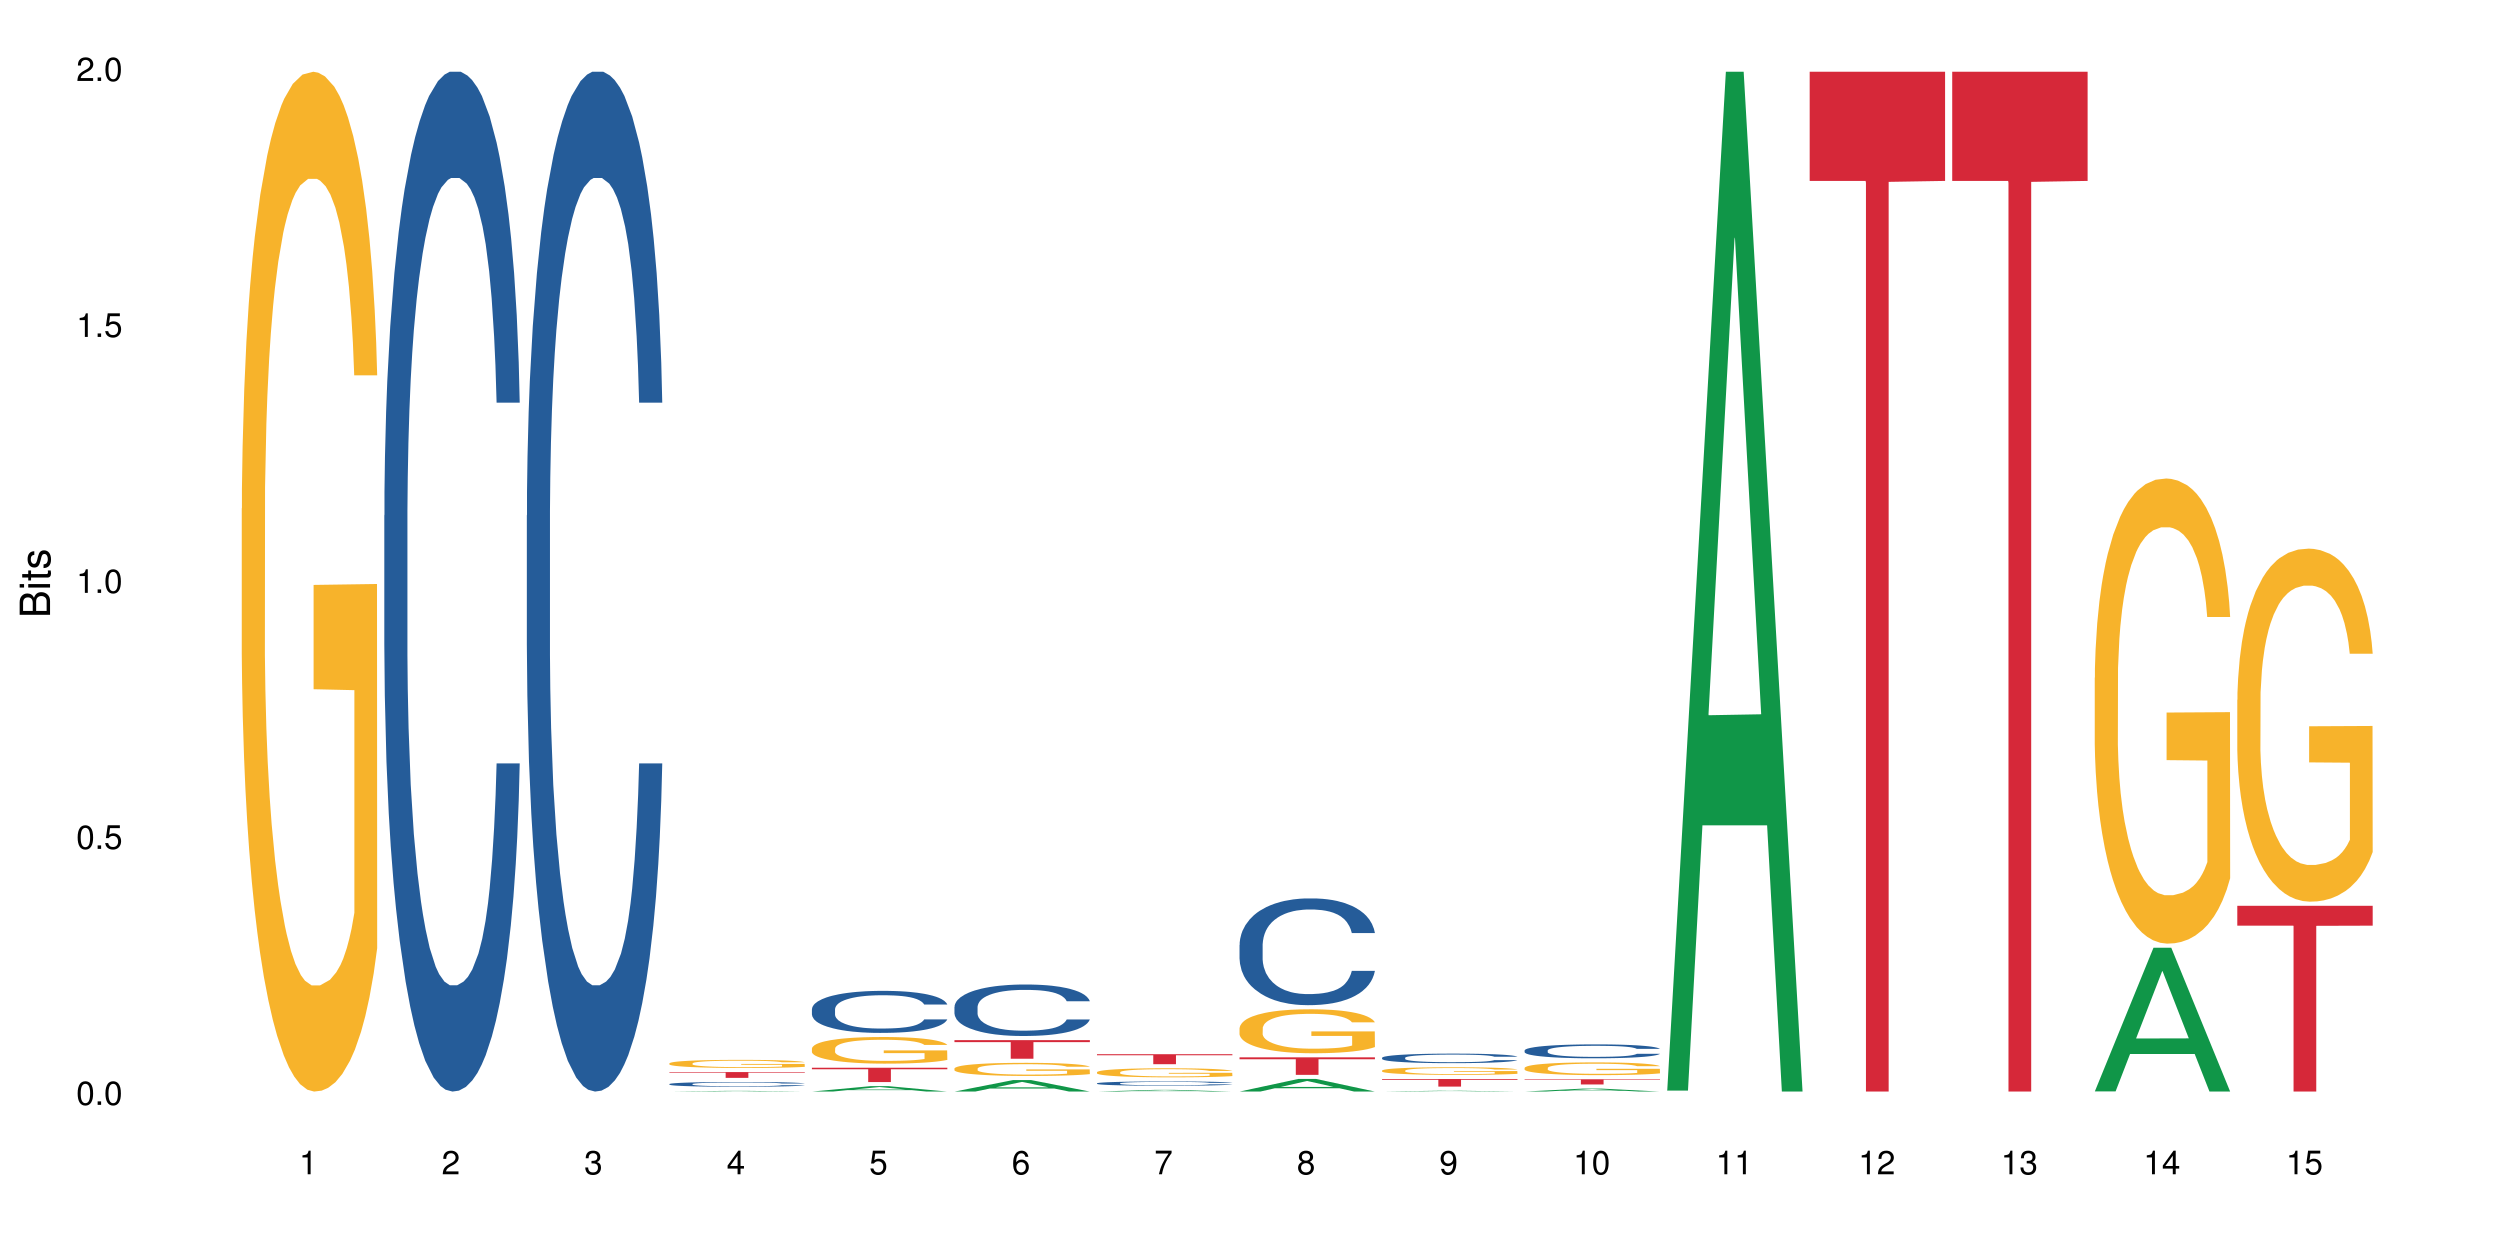 <?xml version="1.0" encoding="UTF-8"?>
<svg xmlns="http://www.w3.org/2000/svg" xmlns:xlink="http://www.w3.org/1999/xlink" width="720pt" height="360pt" viewBox="0 0 720 360" version="1.1">
<defs>
<g>
<symbol overflow="visible" id="glyph0-0">
<path style="stroke:none;" d=""/>
</symbol>
<symbol overflow="visible" id="glyph0-1">
<path style="stroke:none;" d="M 2.641 -6.797 C 2 -6.797 1.422 -6.531 1.078 -6.047 C 0.641 -5.453 0.406 -4.547 0.406 -3.297 C 0.406 -1 1.188 0.219 2.641 0.219 C 4.078 0.219 4.859 -1 4.859 -3.234 C 4.859 -4.562 4.656 -5.438 4.203 -6.047 C 3.844 -6.531 3.281 -6.797 2.641 -6.797 Z M 2.641 -6.047 C 3.547 -6.047 4 -5.125 4 -3.312 C 4 -1.375 3.562 -0.484 2.625 -0.484 C 1.734 -0.484 1.281 -1.422 1.281 -3.281 C 1.281 -5.141 1.734 -6.047 2.641 -6.047 Z M 2.641 -6.047 "/>
</symbol>
<symbol overflow="visible" id="glyph0-2">
<path style="stroke:none;" d="M 1.828 -1 L 0.828 -1 L 0.828 0 L 1.828 0 Z M 1.828 -1 "/>
</symbol>
<symbol overflow="visible" id="glyph0-3">
<path style="stroke:none;" d="M 4.562 -6.797 L 1.062 -6.797 L 0.547 -3.094 L 1.328 -3.094 C 1.719 -3.562 2.047 -3.734 2.578 -3.734 C 3.484 -3.734 4.062 -3.109 4.062 -2.094 C 4.062 -1.125 3.484 -0.531 2.578 -0.531 C 1.828 -0.531 1.375 -0.906 1.188 -1.672 L 0.328 -1.672 C 0.453 -1.109 0.547 -0.844 0.75 -0.594 C 1.125 -0.078 1.828 0.219 2.594 0.219 C 3.969 0.219 4.922 -0.781 4.922 -2.219 C 4.922 -3.562 4.031 -4.484 2.719 -4.484 C 2.25 -4.484 1.859 -4.359 1.469 -4.062 L 1.734 -5.969 L 4.562 -5.969 Z M 4.562 -6.797 "/>
</symbol>
<symbol overflow="visible" id="glyph0-4">
<path style="stroke:none;" d="M 2.484 -4.844 L 2.484 0 L 3.328 0 L 3.328 -6.797 L 2.766 -6.797 C 2.469 -5.75 2.281 -5.609 0.984 -5.453 L 0.984 -4.844 Z M 2.484 -4.844 "/>
</symbol>
<symbol overflow="visible" id="glyph0-5">
<path style="stroke:none;" d="M 4.859 -0.828 L 1.281 -0.828 C 1.359 -1.391 1.672 -1.75 2.5 -2.234 L 3.469 -2.75 C 4.406 -3.266 4.906 -3.969 4.906 -4.812 C 4.906 -5.375 4.672 -5.906 4.266 -6.266 C 3.859 -6.625 3.375 -6.797 2.719 -6.797 C 1.859 -6.797 1.219 -6.5 0.844 -5.922 C 0.609 -5.562 0.5 -5.125 0.484 -4.438 L 1.328 -4.438 C 1.359 -4.906 1.406 -5.188 1.531 -5.406 C 1.75 -5.812 2.188 -6.062 2.703 -6.062 C 3.469 -6.062 4.031 -5.516 4.031 -4.781 C 4.031 -4.25 3.719 -3.797 3.125 -3.438 L 2.234 -2.938 C 0.812 -2.141 0.406 -1.5 0.328 0 L 4.859 0 Z M 4.859 -0.828 "/>
</symbol>
<symbol overflow="visible" id="glyph0-6">
<path style="stroke:none;" d="M 2.125 -3.125 L 2.578 -3.125 C 3.516 -3.125 3.984 -2.703 3.984 -1.891 C 3.984 -1.031 3.469 -0.531 2.578 -0.531 C 1.656 -0.531 1.203 -0.984 1.156 -1.969 L 0.312 -1.969 C 0.344 -1.422 0.438 -1.078 0.609 -0.766 C 0.953 -0.109 1.625 0.219 2.547 0.219 C 3.953 0.219 4.859 -0.609 4.859 -1.906 C 4.859 -2.766 4.516 -3.25 3.703 -3.516 C 4.344 -3.766 4.656 -4.25 4.656 -4.938 C 4.656 -6.109 3.875 -6.797 2.578 -6.797 C 1.203 -6.797 0.484 -6.047 0.453 -4.609 L 1.297 -4.609 C 1.312 -5.016 1.344 -5.25 1.453 -5.453 C 1.641 -5.828 2.062 -6.062 2.594 -6.062 C 3.344 -6.062 3.797 -5.625 3.797 -4.906 C 3.797 -4.422 3.609 -4.141 3.25 -3.984 C 3.016 -3.891 2.719 -3.844 2.125 -3.844 Z M 2.125 -3.125 "/>
</symbol>
<symbol overflow="visible" id="glyph0-7">
<path style="stroke:none;" d="M 3.141 -1.625 L 3.141 0 L 3.984 0 L 3.984 -1.625 L 4.984 -1.625 L 4.984 -2.391 L 3.984 -2.391 L 3.984 -6.797 L 3.359 -6.797 L 0.266 -2.516 L 0.266 -1.625 Z M 3.141 -2.391 L 1 -2.391 L 3.141 -5.359 Z M 3.141 -2.391 "/>
</symbol>
<symbol overflow="visible" id="glyph0-8">
<path style="stroke:none;" d="M 4.781 -5.031 C 4.609 -6.141 3.891 -6.797 2.844 -6.797 C 2.094 -6.797 1.422 -6.438 1.031 -5.828 C 0.609 -5.172 0.406 -4.344 0.406 -3.094 C 0.406 -1.953 0.578 -1.234 0.984 -0.625 C 1.359 -0.078 1.953 0.219 2.703 0.219 C 3.984 0.219 4.922 -0.734 4.922 -2.078 C 4.922 -3.344 4.062 -4.234 2.844 -4.234 C 2.172 -4.234 1.641 -3.969 1.281 -3.469 C 1.281 -5.125 1.828 -6.047 2.797 -6.047 C 3.391 -6.047 3.797 -5.672 3.938 -5.031 Z M 2.734 -3.484 C 3.547 -3.484 4.062 -2.922 4.062 -2 C 4.062 -1.156 3.484 -0.531 2.703 -0.531 C 1.922 -0.531 1.328 -1.188 1.328 -2.047 C 1.328 -2.891 1.906 -3.484 2.734 -3.484 Z M 2.734 -3.484 "/>
</symbol>
<symbol overflow="visible" id="glyph0-9">
<path style="stroke:none;" d="M 4.984 -6.797 L 0.438 -6.797 L 0.438 -5.969 L 4.109 -5.969 C 2.5 -3.656 1.828 -2.234 1.328 0 L 2.219 0 C 2.594 -2.172 3.453 -4.047 4.984 -6.094 Z M 4.984 -6.797 "/>
</symbol>
<symbol overflow="visible" id="glyph0-10">
<path style="stroke:none;" d="M 3.75 -3.578 C 4.453 -4 4.688 -4.344 4.688 -4.984 C 4.688 -6.047 3.844 -6.797 2.641 -6.797 C 1.438 -6.797 0.594 -6.047 0.594 -4.984 C 0.594 -4.359 0.828 -4.016 1.516 -3.578 C 0.734 -3.203 0.359 -2.641 0.359 -1.891 C 0.359 -0.641 1.297 0.219 2.641 0.219 C 3.984 0.219 4.922 -0.641 4.922 -1.875 C 4.922 -2.641 4.531 -3.203 3.75 -3.578 Z M 2.641 -6.047 C 3.359 -6.047 3.812 -5.625 3.812 -4.969 C 3.812 -4.344 3.344 -3.922 2.641 -3.922 C 1.922 -3.922 1.453 -4.344 1.453 -4.984 C 1.453 -5.625 1.922 -6.047 2.641 -6.047 Z M 2.641 -3.203 C 3.484 -3.203 4.062 -2.672 4.062 -1.875 C 4.062 -1.062 3.484 -0.531 2.625 -0.531 C 1.797 -0.531 1.219 -1.078 1.219 -1.875 C 1.219 -2.672 1.797 -3.203 2.641 -3.203 Z M 2.641 -3.203 "/>
</symbol>
<symbol overflow="visible" id="glyph0-11">
<path style="stroke:none;" d="M 0.516 -1.547 C 0.672 -0.438 1.406 0.219 2.438 0.219 C 3.188 0.219 3.859 -0.141 4.266 -0.75 C 4.688 -1.406 4.891 -2.25 4.891 -3.484 C 4.891 -4.625 4.703 -5.359 4.312 -5.953 C 3.938 -6.5 3.344 -6.797 2.594 -6.797 C 1.297 -6.797 0.359 -5.844 0.359 -4.516 C 0.359 -3.25 1.234 -2.344 2.453 -2.344 C 3.094 -2.344 3.562 -2.578 4.016 -3.109 C 4 -1.453 3.469 -0.531 2.5 -0.531 C 1.906 -0.531 1.484 -0.906 1.359 -1.547 Z M 2.578 -6.062 C 3.375 -6.062 3.969 -5.406 3.969 -4.531 C 3.969 -3.688 3.375 -3.094 2.547 -3.094 C 1.734 -3.094 1.234 -3.672 1.234 -4.578 C 1.234 -5.438 1.797 -6.062 2.578 -6.062 Z M 2.578 -6.062 "/>
</symbol>
<symbol overflow="visible" id="glyph1-0">
<path style="stroke:none;" d=""/>
</symbol>
<symbol overflow="visible" id="glyph1-1">
<path style="stroke:none;" d="M 0 -0.953 L 0 -4.891 C 0 -5.719 -0.234 -6.344 -0.734 -6.797 C -1.188 -7.234 -1.812 -7.469 -2.5 -7.469 C -3.547 -7.469 -4.188 -7 -4.625 -5.875 C -4.984 -6.672 -5.641 -7.094 -6.531 -7.094 C -7.156 -7.094 -7.734 -6.859 -8.141 -6.391 C -8.562 -5.938 -8.75 -5.344 -8.75 -4.5 L -8.75 -0.953 Z M -4.984 -2.062 L -7.766 -2.062 L -7.766 -4.219 C -7.766 -4.844 -7.688 -5.203 -7.453 -5.5 C -7.219 -5.812 -6.859 -5.969 -6.375 -5.969 C -5.906 -5.969 -5.531 -5.812 -5.297 -5.5 C -5.062 -5.203 -4.984 -4.844 -4.984 -4.219 Z M -0.984 -2.062 L -4 -2.062 L -4 -4.781 C -4 -5.328 -3.859 -5.688 -3.578 -5.953 C -3.297 -6.219 -2.922 -6.359 -2.484 -6.359 C -2.062 -6.359 -1.688 -6.219 -1.406 -5.953 C -1.109 -5.688 -0.984 -5.328 -0.984 -4.781 Z M -0.984 -2.062 "/>
</symbol>
<symbol overflow="visible" id="glyph1-2">
<path style="stroke:none;" d="M -6.281 -1.797 L -6.281 -0.797 L 0 -0.797 L 0 -1.797 Z M -8.75 -1.797 L -8.75 -0.797 L -7.484 -0.797 L -7.484 -1.797 Z M -8.75 -1.797 "/>
</symbol>
<symbol overflow="visible" id="glyph1-3">
<path style="stroke:none;" d="M -6.281 -3.047 L -6.281 -2.016 L -8.016 -2.016 L -8.016 -1.016 L -6.281 -1.016 L -6.281 -0.172 L -5.469 -0.172 L -5.469 -1.016 L -0.719 -1.016 C -0.078 -1.016 0.281 -1.453 0.281 -2.234 C 0.281 -2.469 0.25 -2.719 0.188 -3.047 L -0.641 -3.047 C -0.609 -2.922 -0.594 -2.766 -0.594 -2.562 C -0.594 -2.141 -0.719 -2.016 -1.156 -2.016 L -5.469 -2.016 L -5.469 -3.047 Z M -6.281 -3.047 "/>
</symbol>
<symbol overflow="visible" id="glyph1-4">
<path style="stroke:none;" d="M -4.531 -5.25 C -5.766 -5.25 -6.469 -4.422 -6.469 -2.969 C -6.469 -1.516 -5.719 -0.562 -4.547 -0.562 C -3.562 -0.562 -3.094 -1.062 -2.734 -2.562 L -2.516 -3.484 C -2.344 -4.188 -2.094 -4.469 -1.625 -4.469 C -1.047 -4.469 -0.641 -3.875 -0.641 -3 C -0.641 -2.453 -0.797 -2 -1.062 -1.75 C -1.25 -1.594 -1.422 -1.531 -1.875 -1.469 L -1.875 -0.406 C -0.422 -0.453 0.281 -1.266 0.281 -2.922 C 0.281 -4.5 -0.5 -5.516 -1.719 -5.516 C -2.656 -5.516 -3.172 -4.984 -3.469 -3.734 L -3.703 -2.766 C -3.891 -1.953 -4.156 -1.609 -4.594 -1.609 C -5.172 -1.609 -5.547 -2.125 -5.547 -2.938 C -5.547 -3.75 -5.203 -4.172 -4.531 -4.203 Z M -4.531 -5.25 "/>
</symbol>
</g>
</defs>
<g id="surface43106">
<rect x="0" y="0" width="720" height="360" style="fill:rgb(100%,100%,100%);fill-opacity:1;stroke:none;"/>
<path style=" stroke:none;fill-rule:nonzero;fill:rgb(96.863%,70.196%,16.863%);fill-opacity:1;" d="M 69.629 146.461 L 69.676 146.191 L 69.676 140.828 L 69.867 128.758 L 70.344 112.129 L 70.961 98.449 L 71.625 87.719 L 72.055 82.086 L 72.77 74.039 L 73.387 68.141 L 74.957 56.07 L 76.953 44.805 L 78.047 39.977 L 79.285 35.414 L 81.043 30.32 L 81.852 28.441 L 84.324 24.148 L 87.133 21.469 L 90.223 20.664 L 91.648 20.93 L 93.598 22.004 L 96.262 24.953 L 97.785 27.637 L 98.973 30.32 L 100.211 33.805 L 101.73 39.172 L 103.16 45.609 L 104.301 52.047 L 105.441 60.094 L 106.391 68.676 L 107.199 78.062 L 107.914 89.328 L 108.344 98.715 L 108.629 108.105 L 102.016 108.105 L 101.637 98.715 L 101.207 91.477 L 100.496 82.625 L 99.781 76.188 L 99.066 71.09 L 97.738 64.117 L 96.594 59.824 L 95.168 56.07 L 93.789 53.656 L 92.219 52.047 L 91.27 51.508 L 88.746 51.508 L 86.465 53.387 L 85.133 55.531 L 84.184 57.68 L 82.852 61.703 L 82.043 64.922 L 81.566 67.066 L 80.141 75.383 L 79.188 82.891 L 78.664 87.988 L 78 96.035 L 77.523 103.277 L 77 114.004 L 76.715 122.051 L 76.336 140.293 L 76.289 188.574 L 76.43 198.766 L 76.715 209.762 L 77.098 219.418 L 77.668 229.609 L 78.238 237.391 L 79.234 247.852 L 80.094 254.824 L 80.758 259.383 L 82.043 266.625 L 82.566 269.039 L 83.801 273.867 L 85.086 277.625 L 86.656 280.844 L 87.844 282.453 L 89.746 283.793 L 92.172 283.793 L 95.027 282.184 L 96.832 280.039 L 98.07 277.891 L 98.879 276.016 L 99.875 273.062 L 100.59 270.383 L 101.258 267.43 L 102.062 262.871 L 102.062 198.766 L 90.316 198.496 L 90.316 168.457 L 108.578 168.188 L 108.629 273.062 L 107.629 280.305 L 106.391 287.281 L 105.203 292.645 L 103.965 297.203 L 102.207 302.301 L 100.781 305.52 L 98.594 309.273 L 96.594 311.688 L 94.504 313.297 L 92.648 314.102 L 90.461 314.371 L 88.512 313.836 L 86.418 312.227 L 84.754 310.078 L 83.23 307.398 L 81.711 303.91 L 79.809 298.277 L 78.57 293.719 L 77.285 288.086 L 76.004 281.379 L 74.859 274.137 L 74.102 268.504 L 73.34 262.066 L 72.531 254.02 L 71.77 244.898 L 71.199 236.586 L 70.676 227.195 L 70.297 218.344 L 69.914 206.277 L 69.723 196.621 L 69.629 188.305 Z M 69.629 146.461 "/>
<path style=" stroke:none;fill-rule:nonzero;fill:rgb(14.51%,36.078%,60%);fill-opacity:1;" d="M 110.68 148.457 L 110.727 148.188 L 110.727 141.742 L 110.871 131.543 L 111.203 118.656 L 111.535 109.797 L 112.391 93.957 L 113.582 78.652 L 114.816 66.84 L 115.723 59.859 L 116.531 54.492 L 118.383 44.559 L 119.574 39.457 L 120.859 34.891 L 122.426 30.328 L 123.57 27.645 L 126.137 23.348 L 128.039 21.469 L 129.512 20.664 L 132.699 20.664 L 134.602 21.738 L 135.98 23.078 L 137.504 25.227 L 138.789 27.645 L 141.023 33.551 L 143.02 41.066 L 143.922 45.363 L 145.352 53.684 L 146.445 61.738 L 147.207 68.719 L 148.062 78.652 L 148.82 90.734 L 149.395 104.426 L 149.68 115.969 L 143.02 115.969 L 142.688 105.23 L 142.305 96.91 L 141.594 85.902 L 140.879 78.117 L 139.883 70.332 L 138.977 65.23 L 137.742 60.129 L 136.648 56.906 L 135.504 54.492 L 134.41 52.879 L 132.32 51.27 L 129.895 51.27 L 128.988 51.805 L 127.137 53.953 L 126.137 55.832 L 124.711 59.59 L 123.711 63.082 L 122.523 68.449 L 121.715 73.016 L 120.715 79.996 L 120 86.172 L 119.191 95.031 L 118.719 101.742 L 118.289 109.258 L 117.91 118.117 L 117.625 127.516 L 117.434 137.449 L 117.34 147.113 L 117.34 188.727 L 117.434 198.391 L 117.672 209.668 L 118.289 226.043 L 119.191 240.273 L 120.238 251.547 L 121.238 259.602 L 121.809 263.359 L 122.57 267.656 L 123.758 273.027 L 125.473 278.395 L 126.469 280.543 L 127.992 282.691 L 129.562 283.766 L 131.652 283.766 L 133.508 282.691 L 134.746 281.348 L 136.027 279.199 L 137.789 274.637 L 138.883 270.34 L 139.832 265.242 L 140.547 260.141 L 141.023 255.844 L 141.734 247.52 L 142.305 238.395 L 142.734 228.996 L 143.02 219.867 L 149.68 219.867 L 149.395 230.609 L 148.965 241.078 L 148.535 248.863 L 147.871 258.262 L 147.109 266.582 L 146.016 275.98 L 145.113 282.152 L 143.922 288.867 L 142.828 293.969 L 141.641 298.531 L 139.883 303.898 L 138.738 306.586 L 137.504 309 L 136.027 311.148 L 134.176 313.027 L 132.176 314.102 L 130.32 314.371 L 128.324 313.832 L 126.852 312.762 L 124.898 310.344 L 122.473 305.512 L 120.715 300.41 L 119.336 295.309 L 118.148 289.941 L 116.816 282.691 L 115.102 270.879 L 114.059 261.75 L 113.344 254.234 L 112.535 243.762 L 111.965 234.367 L 111.297 219.332 L 110.824 200.27 L 110.68 185.504 Z M 110.68 148.457 "/>
<path style=" stroke:none;fill-rule:nonzero;fill:rgb(14.51%,36.078%,60%);fill-opacity:1;" d="M 151.73 148.457 L 151.777 148.188 L 151.777 141.742 L 151.922 131.543 L 152.254 118.656 L 152.586 109.797 L 153.441 93.957 L 154.633 78.652 L 155.867 66.84 L 156.773 59.859 L 157.582 54.492 L 159.434 44.559 L 160.625 39.457 L 161.91 34.891 L 163.477 30.328 L 164.617 27.645 L 167.188 23.348 L 169.09 21.469 L 170.562 20.664 L 173.75 20.664 L 175.652 21.738 L 177.031 23.078 L 178.555 25.227 L 179.84 27.645 L 182.074 33.551 L 184.07 41.066 L 184.973 45.363 L 186.402 53.684 L 187.496 61.738 L 188.254 68.719 L 189.113 78.652 L 189.871 90.734 L 190.445 104.426 L 190.73 115.969 L 184.07 115.969 L 183.738 105.23 L 183.355 96.91 L 182.645 85.902 L 181.93 78.117 L 180.934 70.332 L 180.027 65.23 L 178.793 60.129 L 177.699 56.906 L 176.555 54.492 L 175.461 52.879 L 173.371 51.27 L 170.945 51.27 L 170.039 51.805 L 168.188 53.953 L 167.188 55.832 L 165.762 59.59 L 164.762 63.082 L 163.574 68.449 L 162.766 73.016 L 161.766 79.996 L 161.051 86.172 L 160.242 95.031 L 159.77 101.742 L 159.34 109.258 L 158.961 118.117 L 158.676 127.516 L 158.484 137.449 L 158.391 147.113 L 158.391 188.727 L 158.484 198.391 L 158.723 209.668 L 159.34 226.043 L 160.242 240.273 L 161.289 251.547 L 162.289 259.602 L 162.859 263.359 L 163.621 267.656 L 164.809 273.027 L 166.52 278.395 L 167.52 280.543 L 169.043 282.691 L 170.613 283.766 L 172.703 283.766 L 174.559 282.691 L 175.797 281.348 L 177.078 279.199 L 178.84 274.637 L 179.934 270.34 L 180.883 265.242 L 181.598 260.141 L 182.074 255.844 L 182.785 247.52 L 183.355 238.395 L 183.785 228.996 L 184.07 219.867 L 190.73 219.867 L 190.445 230.609 L 190.016 241.078 L 189.586 248.863 L 188.922 258.262 L 188.16 266.582 L 187.066 275.98 L 186.164 282.152 L 184.973 288.867 L 183.879 293.969 L 182.691 298.531 L 180.934 303.898 L 179.789 306.586 L 178.555 309 L 177.078 311.148 L 175.227 313.027 L 173.227 314.102 L 171.371 314.371 L 169.375 313.832 L 167.902 312.762 L 165.949 310.344 L 163.523 305.512 L 161.766 300.41 L 160.387 295.309 L 159.199 289.941 L 157.867 282.691 L 156.152 270.879 L 155.105 261.75 L 154.395 254.234 L 153.586 243.762 L 153.016 234.367 L 152.348 219.332 L 151.875 200.27 L 151.73 185.504 Z M 151.73 148.457 "/>
<path style=" stroke:none;fill-rule:nonzero;fill:rgb(6.275%,58.824%,28.235%);fill-opacity:1;" d="M 192.781 314.371 L 192.824 314.371 L 209.695 314.164 L 214.82 314.164 L 231.781 314.371 L 225.82 314.371 L 221.57 314.316 L 202.949 314.316 L 198.781 314.371 L 192.781 314.371 L 204.738 314.293 L 219.863 314.293 L 212.32 314.199 L 212.156 314.199 L 204.699 314.293 L 204.738 314.293 Z M 192.781 314.371 "/>
<path style=" stroke:none;fill-rule:nonzero;fill:rgb(14.51%,36.078%,60%);fill-opacity:1;" d="M 192.781 312.207 L 192.828 312.207 L 192.828 312.176 L 192.973 312.129 L 193.305 312.066 L 193.637 312.027 L 194.492 311.953 L 195.684 311.879 L 196.918 311.824 L 197.824 311.793 L 198.633 311.766 L 200.484 311.719 L 201.676 311.695 L 202.957 311.676 L 204.527 311.652 L 205.668 311.641 L 208.238 311.621 L 210.141 311.613 L 211.613 311.609 L 214.801 311.609 L 216.703 311.613 L 218.082 311.621 L 219.605 311.629 L 220.887 311.641 L 223.125 311.668 L 225.121 311.703 L 226.023 311.723 L 227.453 311.762 L 228.547 311.801 L 229.305 311.832 L 230.164 311.879 L 230.922 311.938 L 231.496 312 L 231.781 312.055 L 225.121 312.055 L 224.789 312.004 L 224.406 311.965 L 223.695 311.914 L 222.98 311.879 L 221.984 311.84 L 221.078 311.816 L 219.844 311.793 L 218.75 311.777 L 217.605 311.766 L 216.512 311.758 L 214.422 311.754 L 211.09 311.754 L 209.238 311.766 L 208.238 311.773 L 206.812 311.793 L 205.812 311.809 L 204.625 311.832 L 203.816 311.855 L 202.816 311.887 L 202.102 311.914 L 201.293 311.957 L 200.82 311.988 L 200.391 312.023 L 200.012 312.066 L 199.727 312.109 L 199.535 312.156 L 199.441 312.203 L 199.441 312.398 L 199.535 312.441 L 199.773 312.496 L 200.391 312.57 L 201.293 312.637 L 202.34 312.691 L 203.34 312.73 L 203.91 312.746 L 204.672 312.766 L 205.859 312.793 L 207.57 312.816 L 208.57 312.828 L 210.094 312.836 L 211.664 312.844 L 213.754 312.844 L 215.609 312.836 L 216.848 312.832 L 218.129 312.82 L 219.891 312.801 L 220.984 312.781 L 221.934 312.754 L 222.648 312.73 L 223.125 312.711 L 223.836 312.672 L 224.406 312.629 L 224.836 312.586 L 225.121 312.543 L 231.781 312.543 L 231.496 312.594 L 231.066 312.641 L 230.637 312.68 L 229.973 312.723 L 229.211 312.762 L 228.117 312.805 L 227.215 312.836 L 226.023 312.867 L 224.93 312.891 L 223.742 312.91 L 221.984 312.938 L 220.84 312.949 L 219.605 312.961 L 218.129 312.969 L 216.277 312.98 L 214.277 312.984 L 210.426 312.984 L 208.953 312.977 L 207 312.969 L 204.574 312.945 L 202.816 312.922 L 201.438 312.895 L 200.25 312.871 L 198.918 312.836 L 197.203 312.781 L 196.156 312.738 L 195.445 312.703 L 194.637 312.656 L 194.066 312.609 L 193.398 312.539 L 192.926 312.449 L 192.781 312.383 Z M 192.781 312.207 "/>
<path style=" stroke:none;fill-rule:nonzero;fill:rgb(96.863%,70.196%,16.863%);fill-opacity:1;" d="M 192.781 306.238 L 192.828 306.238 L 192.828 306.195 L 193.02 306.098 L 193.496 305.965 L 194.113 305.855 L 194.777 305.773 L 195.207 305.727 L 195.922 305.664 L 196.539 305.617 L 198.109 305.52 L 200.105 305.43 L 201.199 305.391 L 202.438 305.355 L 204.195 305.316 L 205.004 305.301 L 207.477 305.266 L 210.281 305.246 L 213.375 305.238 L 214.801 305.242 L 216.75 305.25 L 219.414 305.273 L 220.938 305.293 L 222.125 305.316 L 223.363 305.344 L 224.883 305.387 L 226.309 305.438 L 227.453 305.488 L 228.594 305.551 L 229.543 305.621 L 230.352 305.695 L 231.066 305.785 L 231.496 305.859 L 231.781 305.934 L 225.168 305.934 L 224.789 305.859 L 224.359 305.801 L 223.648 305.73 L 222.934 305.68 L 222.219 305.641 L 220.887 305.582 L 219.746 305.551 L 218.32 305.52 L 216.941 305.5 L 215.371 305.488 L 214.422 305.484 L 211.898 305.484 L 209.617 305.5 L 208.285 305.516 L 207.336 305.531 L 206.004 305.566 L 205.195 305.59 L 204.719 305.605 L 203.293 305.672 L 202.34 305.734 L 201.816 305.773 L 201.152 305.836 L 200.676 305.895 L 200.152 305.98 L 199.867 306.043 L 199.488 306.191 L 199.441 306.574 L 199.582 306.656 L 199.867 306.742 L 200.25 306.82 L 200.82 306.898 L 201.391 306.961 L 202.387 307.047 L 203.246 307.102 L 203.91 307.137 L 205.195 307.195 L 205.719 307.215 L 206.953 307.254 L 208.238 307.281 L 209.809 307.309 L 210.996 307.32 L 212.898 307.332 L 215.324 307.332 L 218.18 307.316 L 219.984 307.301 L 221.223 307.285 L 222.031 307.27 L 223.027 307.246 L 223.742 307.223 L 224.406 307.199 L 225.215 307.164 L 225.215 306.656 L 213.469 306.652 L 213.469 306.414 L 231.73 306.41 L 231.781 307.246 L 230.781 307.305 L 229.543 307.359 L 228.355 307.402 L 227.117 307.438 L 225.359 307.477 L 223.934 307.504 L 221.746 307.535 L 219.746 307.555 L 217.656 307.566 L 215.801 307.57 L 213.613 307.574 L 211.664 307.57 L 209.57 307.559 L 207.906 307.539 L 206.383 307.52 L 204.859 307.492 L 202.957 307.445 L 201.723 307.41 L 200.438 307.363 L 199.152 307.312 L 198.012 307.254 L 197.25 307.211 L 196.492 307.156 L 195.684 307.094 L 194.922 307.023 L 194.352 306.957 L 193.828 306.879 L 193.445 306.809 L 193.066 306.715 L 192.875 306.637 L 192.781 306.57 Z M 192.781 306.238 "/>
<path style=" stroke:none;fill-rule:nonzero;fill:rgb(83.922%,15.686%,22.353%);fill-opacity:1;" d="M 192.781 308.754 L 231.781 308.754 L 231.781 308.934 L 215.527 308.934 L 215.527 310.43 L 208.988 310.43 L 208.988 308.938 L 208.891 308.934 L 192.781 308.934 Z M 192.781 308.754 "/>
<path style=" stroke:none;fill-rule:nonzero;fill:rgb(6.275%,58.824%,28.235%);fill-opacity:1;" d="M 233.832 314.371 L 233.875 314.367 L 250.746 312.809 L 255.871 312.809 L 272.832 314.371 L 266.871 314.371 L 262.621 313.961 L 244 313.961 L 239.832 314.371 L 233.832 314.371 L 245.789 313.793 L 260.914 313.793 L 253.371 313.062 L 253.289 313.062 L 253.207 313.066 L 245.75 313.793 L 245.789 313.793 Z M 233.832 314.371 "/>
<path style=" stroke:none;fill-rule:nonzero;fill:rgb(14.51%,36.078%,60%);fill-opacity:1;" d="M 233.832 290.645 L 233.879 290.633 L 233.879 290.367 L 234.023 289.945 L 234.355 289.414 L 234.688 289.051 L 235.543 288.398 L 236.734 287.77 L 237.969 287.281 L 238.875 286.992 L 239.684 286.773 L 241.535 286.363 L 242.727 286.152 L 244.008 285.965 L 245.578 285.777 L 246.719 285.668 L 249.289 285.488 L 251.191 285.41 L 252.664 285.379 L 255.852 285.379 L 257.754 285.422 L 259.133 285.477 L 260.656 285.566 L 261.938 285.668 L 264.176 285.91 L 266.172 286.219 L 267.074 286.395 L 268.504 286.738 L 269.598 287.07 L 270.355 287.359 L 271.215 287.77 L 271.973 288.266 L 272.543 288.828 L 272.832 289.305 L 266.172 289.305 L 265.84 288.863 L 265.457 288.52 L 264.746 288.066 L 264.031 287.746 L 263.031 287.426 L 262.129 287.215 L 260.895 287.004 L 259.801 286.871 L 258.656 286.773 L 257.562 286.707 L 255.473 286.641 L 253.047 286.641 L 252.141 286.66 L 250.289 286.75 L 249.289 286.828 L 247.863 286.984 L 246.863 287.125 L 245.676 287.348 L 244.867 287.535 L 243.867 287.824 L 243.152 288.078 L 242.344 288.441 L 241.871 288.719 L 241.441 289.027 L 241.062 289.395 L 240.777 289.781 L 240.586 290.191 L 240.492 290.586 L 240.492 292.301 L 240.586 292.699 L 240.824 293.164 L 241.441 293.84 L 242.344 294.426 L 243.391 294.891 L 244.391 295.223 L 244.961 295.375 L 245.723 295.555 L 246.91 295.773 L 248.621 295.996 L 249.621 296.082 L 251.145 296.172 L 252.711 296.215 L 254.805 296.215 L 256.66 296.172 L 257.898 296.117 L 259.18 296.027 L 260.941 295.84 L 262.035 295.664 L 262.984 295.453 L 263.699 295.242 L 264.176 295.066 L 264.887 294.723 L 265.457 294.348 L 265.887 293.961 L 266.172 293.586 L 272.832 293.586 L 272.543 294.027 L 272.117 294.457 L 271.688 294.777 L 271.023 295.164 L 270.262 295.508 L 269.168 295.895 L 268.266 296.148 L 267.074 296.426 L 265.98 296.637 L 264.793 296.824 L 263.031 297.047 L 261.891 297.156 L 260.656 297.258 L 259.18 297.344 L 257.324 297.422 L 255.328 297.465 L 253.473 297.477 L 251.477 297.457 L 250.004 297.41 L 248.051 297.312 L 245.625 297.113 L 243.867 296.902 L 242.488 296.691 L 241.297 296.473 L 239.969 296.172 L 238.254 295.688 L 237.207 295.309 L 236.496 295 L 235.688 294.57 L 235.117 294.184 L 234.449 293.562 L 233.977 292.777 L 233.832 292.168 Z M 233.832 290.645 "/>
<path style=" stroke:none;fill-rule:nonzero;fill:rgb(96.863%,70.196%,16.863%);fill-opacity:1;" d="M 233.832 301.941 L 233.879 301.938 L 233.879 301.797 L 234.07 301.48 L 234.547 301.047 L 235.164 300.688 L 235.828 300.41 L 236.258 300.262 L 236.973 300.051 L 237.59 299.898 L 239.16 299.582 L 241.156 299.289 L 242.25 299.16 L 243.488 299.043 L 245.246 298.91 L 246.055 298.859 L 248.527 298.746 L 251.332 298.68 L 254.426 298.656 L 255.852 298.664 L 257.801 298.691 L 260.465 298.77 L 261.988 298.84 L 263.176 298.91 L 264.414 299 L 265.934 299.141 L 267.359 299.309 L 268.504 299.477 L 269.645 299.688 L 270.594 299.91 L 271.402 300.156 L 272.117 300.449 L 272.543 300.695 L 272.832 300.941 L 266.219 300.941 L 265.84 300.695 L 265.41 300.508 L 264.699 300.273 L 263.984 300.105 L 263.27 299.973 L 261.938 299.793 L 260.797 299.68 L 259.371 299.582 L 257.992 299.52 L 256.422 299.477 L 255.473 299.461 L 252.949 299.461 L 250.668 299.512 L 249.336 299.566 L 248.387 299.625 L 247.055 299.73 L 246.246 299.812 L 245.77 299.867 L 244.344 300.086 L 243.391 300.281 L 242.867 300.414 L 242.203 300.625 L 241.727 300.816 L 241.203 301.094 L 240.918 301.305 L 240.539 301.781 L 240.492 303.043 L 240.633 303.309 L 240.918 303.598 L 241.297 303.848 L 241.871 304.113 L 242.441 304.316 L 243.438 304.59 L 244.297 304.773 L 244.961 304.895 L 246.246 305.082 L 246.77 305.145 L 248.004 305.27 L 249.289 305.371 L 250.859 305.453 L 252.047 305.496 L 253.949 305.531 L 256.375 305.531 L 259.227 305.488 L 261.035 305.434 L 262.273 305.375 L 263.082 305.328 L 264.078 305.25 L 264.793 305.18 L 265.457 305.102 L 266.266 304.984 L 266.266 303.309 L 254.52 303.301 L 254.52 302.516 L 272.781 302.512 L 272.832 305.25 L 271.832 305.438 L 270.594 305.621 L 269.406 305.762 L 268.168 305.879 L 266.41 306.016 L 264.984 306.098 L 262.797 306.195 L 260.797 306.258 L 258.707 306.301 L 256.852 306.32 L 254.664 306.328 L 252.711 306.316 L 250.621 306.273 L 248.957 306.219 L 247.434 306.148 L 245.91 306.055 L 244.008 305.91 L 242.773 305.789 L 241.488 305.641 L 240.203 305.469 L 239.062 305.277 L 238.301 305.133 L 237.543 304.961 L 236.734 304.754 L 235.973 304.516 L 235.402 304.297 L 234.879 304.051 L 234.496 303.82 L 234.117 303.504 L 233.926 303.254 L 233.832 303.035 Z M 233.832 301.941 "/>
<path style=" stroke:none;fill-rule:nonzero;fill:rgb(83.922%,15.686%,22.353%);fill-opacity:1;" d="M 233.832 307.508 L 272.832 307.508 L 272.832 307.949 L 256.578 307.953 L 256.578 311.629 L 250.039 311.629 L 250.039 307.957 L 249.941 307.949 L 233.832 307.949 Z M 233.832 307.508 "/>
<path style=" stroke:none;fill-rule:nonzero;fill:rgb(6.275%,58.824%,28.235%);fill-opacity:1;" d="M 274.883 314.367 L 274.926 314.363 L 291.797 311.055 L 296.922 311.055 L 313.883 314.371 L 307.922 314.371 L 303.672 313.504 L 285.051 313.504 L 280.883 314.367 L 274.883 314.367 L 286.84 313.148 L 301.965 313.145 L 294.422 311.598 L 294.34 311.594 L 294.258 311.602 L 286.801 313.145 L 286.84 313.148 Z M 274.883 314.367 "/>
<path style=" stroke:none;fill-rule:nonzero;fill:rgb(14.51%,36.078%,60%);fill-opacity:1;" d="M 274.883 289.996 L 274.93 289.984 L 274.93 289.66 L 275.074 289.145 L 275.406 288.492 L 275.738 288.047 L 276.594 287.246 L 277.785 286.473 L 279.02 285.879 L 279.926 285.527 L 280.734 285.254 L 282.586 284.754 L 283.777 284.496 L 285.059 284.266 L 286.629 284.035 L 287.77 283.902 L 290.34 283.684 L 292.242 283.59 L 293.715 283.547 L 296.902 283.547 L 298.805 283.602 L 300.184 283.672 L 301.707 283.777 L 302.988 283.902 L 305.227 284.199 L 307.223 284.578 L 308.125 284.793 L 309.555 285.215 L 310.648 285.621 L 311.406 285.973 L 312.266 286.473 L 313.023 287.086 L 313.594 287.773 L 313.883 288.359 L 307.223 288.359 L 306.891 287.816 L 306.508 287.395 L 305.797 286.84 L 305.082 286.449 L 304.082 286.055 L 303.18 285.797 L 301.945 285.539 L 300.852 285.379 L 299.707 285.254 L 298.613 285.176 L 296.523 285.094 L 294.098 285.094 L 293.191 285.121 L 291.34 285.227 L 290.34 285.324 L 288.914 285.512 L 287.914 285.688 L 286.727 285.961 L 285.918 286.191 L 284.918 286.543 L 284.203 286.855 L 283.395 287.301 L 282.922 287.641 L 282.492 288.02 L 282.113 288.465 L 281.828 288.941 L 281.637 289.441 L 281.539 289.93 L 281.539 292.027 L 281.637 292.516 L 281.875 293.086 L 282.492 293.914 L 283.395 294.629 L 284.441 295.199 L 285.441 295.605 L 286.012 295.797 L 286.773 296.012 L 287.961 296.285 L 289.672 296.555 L 290.672 296.664 L 292.195 296.77 L 293.762 296.824 L 295.855 296.824 L 297.711 296.77 L 298.949 296.703 L 300.23 296.594 L 301.992 296.363 L 303.086 296.148 L 304.035 295.891 L 304.75 295.633 L 305.227 295.418 L 305.938 294.996 L 306.508 294.535 L 306.938 294.062 L 307.223 293.602 L 313.883 293.602 L 313.594 294.145 L 313.168 294.672 L 312.738 295.062 L 312.074 295.539 L 311.312 295.957 L 310.219 296.434 L 309.316 296.742 L 308.125 297.082 L 307.031 297.34 L 305.844 297.57 L 304.082 297.84 L 302.941 297.977 L 301.707 298.098 L 300.23 298.207 L 298.375 298.301 L 296.379 298.355 L 294.523 298.371 L 292.527 298.344 L 291.051 298.289 L 289.102 298.168 L 286.676 297.922 L 284.918 297.664 L 283.539 297.406 L 282.348 297.137 L 281.02 296.77 L 279.305 296.176 L 278.258 295.715 L 277.547 295.336 L 276.738 294.805 L 276.168 294.332 L 275.5 293.574 L 275.027 292.613 L 274.883 291.867 Z M 274.883 289.996 "/>
<path style=" stroke:none;fill-rule:nonzero;fill:rgb(96.863%,70.196%,16.863%);fill-opacity:1;" d="M 274.883 307.715 L 274.93 307.711 L 274.93 307.641 L 275.121 307.484 L 275.598 307.273 L 276.215 307.098 L 276.879 306.957 L 277.309 306.887 L 278.023 306.781 L 278.641 306.707 L 280.211 306.551 L 282.207 306.406 L 283.301 306.344 L 284.539 306.285 L 286.297 306.219 L 287.105 306.195 L 289.578 306.141 L 292.383 306.105 L 295.477 306.094 L 296.902 306.098 L 298.852 306.113 L 301.516 306.148 L 303.039 306.184 L 304.227 306.219 L 305.465 306.266 L 306.984 306.332 L 308.41 306.418 L 309.555 306.5 L 310.695 306.602 L 311.645 306.711 L 312.453 306.832 L 313.168 306.98 L 313.594 307.098 L 313.883 307.219 L 307.27 307.219 L 306.891 307.098 L 306.461 307.008 L 305.75 306.891 L 305.035 306.809 L 304.32 306.742 L 302.988 306.652 L 301.848 306.598 L 300.422 306.551 L 299.043 306.52 L 297.473 306.5 L 296.523 306.492 L 294 306.492 L 291.719 306.516 L 290.387 306.543 L 289.438 306.57 L 288.105 306.625 L 287.297 306.664 L 286.82 306.691 L 285.395 306.801 L 284.441 306.895 L 283.918 306.961 L 283.254 307.066 L 282.777 307.156 L 282.254 307.297 L 281.969 307.398 L 281.59 307.633 L 281.539 308.254 L 281.684 308.387 L 281.969 308.527 L 282.348 308.652 L 282.922 308.785 L 283.492 308.883 L 284.488 309.02 L 285.344 309.109 L 286.012 309.168 L 287.297 309.262 L 287.82 309.293 L 289.055 309.352 L 290.34 309.402 L 291.91 309.441 L 293.098 309.465 L 295 309.48 L 297.426 309.48 L 300.277 309.461 L 302.086 309.434 L 303.324 309.406 L 304.133 309.383 L 305.129 309.344 L 305.844 309.309 L 306.508 309.27 L 307.316 309.211 L 307.316 308.387 L 295.57 308.383 L 295.57 307.996 L 313.832 307.992 L 313.883 309.344 L 312.883 309.438 L 311.645 309.527 L 310.457 309.594 L 309.219 309.652 L 307.461 309.719 L 306.035 309.762 L 303.848 309.809 L 301.848 309.84 L 299.758 309.859 L 297.902 309.871 L 295.715 309.875 L 293.762 309.867 L 291.672 309.848 L 290.008 309.82 L 288.484 309.785 L 286.961 309.738 L 285.059 309.668 L 283.824 309.609 L 282.539 309.535 L 281.254 309.449 L 280.113 309.355 L 279.352 309.285 L 278.594 309.203 L 277.785 309.098 L 277.023 308.98 L 276.453 308.875 L 275.93 308.754 L 275.547 308.641 L 275.168 308.484 L 274.977 308.359 L 274.883 308.254 Z M 274.883 307.715 "/>
<path style=" stroke:none;fill-rule:nonzero;fill:rgb(83.922%,15.686%,22.353%);fill-opacity:1;" d="M 274.883 299.551 L 313.883 299.551 L 313.883 300.125 L 297.629 300.129 L 297.629 304.914 L 291.09 304.914 L 291.09 300.133 L 290.992 300.125 L 274.883 300.125 Z M 274.883 299.551 "/>
<path style=" stroke:none;fill-rule:nonzero;fill:rgb(6.275%,58.824%,28.235%);fill-opacity:1;" d="M 315.934 314.371 L 315.977 314.371 L 332.848 313.875 L 337.973 313.875 L 354.93 314.371 L 348.973 314.371 L 344.723 314.242 L 326.102 314.242 L 321.934 314.371 L 315.934 314.371 L 327.891 314.188 L 343.016 314.188 L 335.473 313.953 L 335.391 313.953 L 335.309 313.957 L 327.848 314.188 L 327.891 314.188 Z M 315.934 314.371 "/>
<path style=" stroke:none;fill-rule:nonzero;fill:rgb(14.51%,36.078%,60%);fill-opacity:1;" d="M 315.934 311.996 L 315.98 311.992 L 315.98 311.965 L 316.125 311.922 L 316.457 311.867 L 316.789 311.832 L 317.645 311.766 L 318.836 311.699 L 320.07 311.652 L 320.977 311.621 L 321.781 311.598 L 323.637 311.559 L 324.828 311.535 L 326.109 311.516 L 327.68 311.496 L 328.82 311.484 L 331.391 311.469 L 333.293 311.461 L 334.766 311.457 L 337.953 311.457 L 339.855 311.461 L 341.234 311.465 L 342.758 311.477 L 344.039 311.484 L 346.277 311.512 L 348.273 311.543 L 349.176 311.559 L 350.605 311.594 L 351.699 311.629 L 352.457 311.66 L 353.316 311.699 L 354.074 311.75 L 354.645 311.809 L 354.93 311.859 L 348.273 311.859 L 347.941 311.812 L 347.559 311.777 L 346.848 311.73 L 346.133 311.699 L 345.133 311.664 L 344.23 311.645 L 342.996 311.621 L 341.902 311.609 L 340.758 311.598 L 339.664 311.594 L 337.574 311.586 L 334.242 311.586 L 332.391 311.598 L 331.391 311.605 L 329.965 311.621 L 328.965 311.637 L 327.777 311.656 L 326.969 311.676 L 325.969 311.707 L 325.254 311.73 L 324.445 311.77 L 323.973 311.797 L 323.543 311.828 L 323.164 311.867 L 322.879 311.906 L 322.688 311.949 L 322.59 311.988 L 322.59 312.164 L 322.688 312.203 L 322.926 312.254 L 323.543 312.32 L 324.445 312.383 L 325.492 312.43 L 326.492 312.465 L 327.062 312.48 L 327.824 312.496 L 329.012 312.52 L 330.723 312.543 L 331.723 312.551 L 333.246 312.559 L 334.812 312.566 L 336.906 312.566 L 338.762 312.559 L 340 312.555 L 341.281 312.547 L 343.043 312.527 L 344.137 312.508 L 345.086 312.488 L 345.801 312.465 L 346.277 312.445 L 346.988 312.41 L 347.559 312.375 L 347.988 312.332 L 348.273 312.297 L 354.93 312.297 L 354.645 312.34 L 354.219 312.387 L 353.789 312.418 L 353.125 312.457 L 352.363 312.492 L 351.27 312.531 L 350.367 312.559 L 349.176 312.586 L 348.082 312.609 L 346.895 312.625 L 345.133 312.648 L 343.992 312.66 L 342.758 312.672 L 341.281 312.68 L 339.426 312.688 L 337.43 312.691 L 335.574 312.695 L 333.578 312.691 L 332.102 312.688 L 330.152 312.676 L 327.727 312.656 L 325.969 312.637 L 324.59 312.613 L 323.398 312.59 L 322.07 312.559 L 320.355 312.512 L 319.309 312.473 L 318.598 312.441 L 317.789 312.395 L 317.219 312.355 L 316.551 312.293 L 316.074 312.215 L 315.934 312.152 Z M 315.934 311.996 "/>
<path style=" stroke:none;fill-rule:nonzero;fill:rgb(96.863%,70.196%,16.863%);fill-opacity:1;" d="M 315.934 308.781 L 315.98 308.777 L 315.98 308.73 L 316.172 308.621 L 316.648 308.473 L 317.266 308.352 L 317.93 308.258 L 318.359 308.207 L 319.074 308.133 L 319.691 308.082 L 321.262 307.973 L 323.258 307.875 L 324.352 307.832 L 325.586 307.789 L 327.348 307.746 L 328.156 307.727 L 330.629 307.688 L 333.434 307.664 L 336.527 307.66 L 337.953 307.66 L 339.902 307.672 L 342.566 307.695 L 344.09 307.719 L 345.277 307.746 L 346.516 307.777 L 348.035 307.824 L 349.461 307.879 L 350.605 307.938 L 351.746 308.012 L 352.695 308.086 L 353.504 308.172 L 354.219 308.27 L 354.645 308.355 L 354.93 308.438 L 348.32 308.438 L 347.941 308.355 L 347.512 308.289 L 346.801 308.211 L 346.086 308.152 L 345.371 308.109 L 344.039 308.047 L 342.898 308.008 L 341.473 307.973 L 340.094 307.953 L 338.523 307.938 L 337.574 307.934 L 335.051 307.934 L 332.77 307.949 L 331.438 307.969 L 330.488 307.988 L 329.156 308.023 L 328.348 308.055 L 327.871 308.07 L 326.445 308.145 L 325.492 308.215 L 324.969 308.258 L 324.305 308.332 L 323.828 308.395 L 323.305 308.492 L 323.02 308.562 L 322.641 308.727 L 322.59 309.156 L 322.734 309.246 L 323.02 309.344 L 323.398 309.43 L 323.973 309.52 L 324.543 309.59 L 325.539 309.684 L 326.395 309.746 L 327.062 309.785 L 328.348 309.852 L 328.871 309.871 L 330.105 309.914 L 331.391 309.949 L 332.961 309.977 L 334.148 309.992 L 336.051 310.004 L 338.477 310.004 L 341.328 309.988 L 343.137 309.969 L 344.375 309.953 L 345.184 309.934 L 346.18 309.91 L 346.895 309.883 L 347.559 309.859 L 348.367 309.816 L 348.367 309.246 L 336.621 309.242 L 336.621 308.977 L 354.883 308.973 L 354.93 309.91 L 353.934 309.973 L 352.695 310.035 L 351.508 310.082 L 350.27 310.125 L 348.512 310.168 L 347.086 310.199 L 344.898 310.23 L 342.898 310.254 L 340.809 310.266 L 338.953 310.273 L 336.766 310.277 L 334.812 310.273 L 332.723 310.258 L 331.059 310.238 L 329.535 310.215 L 328.012 310.184 L 326.109 310.133 L 324.875 310.094 L 323.59 310.043 L 322.305 309.984 L 321.164 309.918 L 320.402 309.867 L 319.645 309.809 L 318.836 309.738 L 318.074 309.656 L 317.504 309.582 L 316.98 309.5 L 316.598 309.422 L 316.219 309.312 L 316.027 309.227 L 315.934 309.152 Z M 315.934 308.781 "/>
<path style=" stroke:none;fill-rule:nonzero;fill:rgb(83.922%,15.686%,22.353%);fill-opacity:1;" d="M 315.934 303.613 L 354.93 303.613 L 354.93 303.922 L 338.68 303.922 L 338.68 306.48 L 332.141 306.48 L 332.141 303.926 L 332.043 303.922 L 315.934 303.922 Z M 315.934 303.613 "/>
<path style=" stroke:none;fill-rule:nonzero;fill:rgb(6.275%,58.824%,28.235%);fill-opacity:1;" d="M 356.984 314.367 L 357.027 314.363 L 373.898 310.738 L 379.023 310.738 L 395.98 314.371 L 390.023 314.371 L 385.773 313.422 L 367.148 313.422 L 362.984 314.367 L 356.984 314.367 L 368.941 313.031 L 384.066 313.027 L 376.523 311.332 L 376.441 311.328 L 376.359 311.34 L 368.898 313.027 L 368.941 313.031 Z M 356.984 314.367 "/>
<path style=" stroke:none;fill-rule:nonzero;fill:rgb(14.51%,36.078%,60%);fill-opacity:1;" d="M 356.984 272.125 L 357.031 272.098 L 357.031 271.422 L 357.176 270.355 L 357.508 269.008 L 357.84 268.078 L 358.695 266.422 L 359.887 264.82 L 361.121 263.582 L 362.023 262.852 L 362.832 262.293 L 364.688 261.25 L 365.879 260.719 L 367.16 260.238 L 368.73 259.762 L 369.871 259.48 L 372.441 259.031 L 374.344 258.836 L 375.816 258.75 L 379.004 258.75 L 380.906 258.863 L 382.285 259.004 L 383.809 259.227 L 385.09 259.48 L 387.328 260.098 L 389.324 260.887 L 390.227 261.336 L 391.656 262.207 L 392.75 263.051 L 393.508 263.781 L 394.367 264.82 L 395.125 266.086 L 395.695 267.516 L 395.98 268.727 L 389.324 268.727 L 388.992 267.602 L 388.609 266.73 L 387.898 265.578 L 387.184 264.766 L 386.184 263.949 L 385.281 263.414 L 384.047 262.883 L 382.953 262.543 L 381.809 262.293 L 380.715 262.121 L 378.625 261.953 L 376.199 261.953 L 375.293 262.012 L 373.438 262.234 L 372.441 262.43 L 371.016 262.824 L 370.016 263.191 L 368.828 263.754 L 368.02 264.23 L 367.02 264.961 L 366.305 265.605 L 365.496 266.535 L 365.023 267.238 L 364.594 268.023 L 364.215 268.949 L 363.926 269.934 L 363.738 270.973 L 363.641 271.984 L 363.641 276.34 L 363.738 277.352 L 363.977 278.531 L 364.594 280.246 L 365.496 281.734 L 366.543 282.918 L 367.543 283.758 L 368.113 284.152 L 368.875 284.602 L 370.062 285.164 L 371.773 285.727 L 372.773 285.949 L 374.297 286.176 L 375.863 286.289 L 377.957 286.289 L 379.812 286.176 L 381.047 286.035 L 382.332 285.809 L 384.094 285.332 L 385.188 284.883 L 386.137 284.348 L 386.852 283.816 L 387.328 283.367 L 388.039 282.496 L 388.609 281.539 L 389.039 280.555 L 389.324 279.602 L 395.98 279.602 L 395.695 280.723 L 395.27 281.82 L 394.84 282.637 L 394.176 283.617 L 393.414 284.488 L 392.32 285.473 L 391.418 286.121 L 390.227 286.82 L 389.133 287.355 L 387.945 287.832 L 386.184 288.395 L 385.043 288.676 L 383.809 288.93 L 382.332 289.152 L 380.477 289.352 L 378.48 289.465 L 376.625 289.492 L 374.629 289.434 L 373.152 289.324 L 371.203 289.07 L 368.777 288.562 L 367.02 288.031 L 365.641 287.496 L 364.449 286.934 L 363.121 286.176 L 361.406 284.938 L 360.359 283.984 L 359.648 283.195 L 358.84 282.102 L 358.27 281.117 L 357.602 279.543 L 357.125 277.551 L 356.984 276.004 Z M 356.984 272.125 "/>
<path style=" stroke:none;fill-rule:nonzero;fill:rgb(96.863%,70.196%,16.863%);fill-opacity:1;" d="M 356.984 296.098 L 357.031 296.086 L 357.031 295.855 L 357.223 295.332 L 357.699 294.617 L 358.316 294.027 L 358.98 293.562 L 359.41 293.32 L 360.121 292.973 L 360.742 292.719 L 362.312 292.199 L 364.309 291.711 L 365.402 291.504 L 366.637 291.309 L 368.398 291.086 L 369.207 291.008 L 371.68 290.82 L 374.484 290.707 L 377.578 290.672 L 379.004 290.684 L 380.953 290.73 L 383.617 290.855 L 385.141 290.973 L 386.328 291.086 L 387.562 291.238 L 389.086 291.469 L 390.512 291.746 L 391.656 292.023 L 392.797 292.371 L 393.746 292.742 L 394.555 293.148 L 395.27 293.633 L 395.695 294.039 L 395.98 294.441 L 389.371 294.441 L 388.992 294.039 L 388.562 293.727 L 387.852 293.344 L 387.137 293.066 L 386.422 292.848 L 385.09 292.547 L 383.949 292.359 L 382.523 292.199 L 381.145 292.094 L 379.574 292.023 L 378.625 292 L 376.102 292 L 373.82 292.082 L 372.488 292.176 L 371.535 292.266 L 370.207 292.441 L 369.398 292.578 L 368.922 292.672 L 367.496 293.031 L 366.543 293.355 L 366.02 293.574 L 365.355 293.922 L 364.879 294.234 L 364.355 294.695 L 364.07 295.043 L 363.691 295.832 L 363.641 297.914 L 363.785 298.352 L 364.07 298.828 L 364.449 299.242 L 365.023 299.684 L 365.594 300.02 L 366.59 300.469 L 367.445 300.77 L 368.113 300.969 L 369.398 301.281 L 369.922 301.383 L 371.156 301.594 L 372.441 301.754 L 374.012 301.895 L 375.199 301.961 L 377.102 302.02 L 379.527 302.02 L 382.379 301.949 L 384.188 301.859 L 385.426 301.766 L 386.234 301.684 L 387.23 301.559 L 387.945 301.441 L 388.609 301.316 L 389.418 301.117 L 389.418 298.352 L 377.672 298.34 L 377.672 297.047 L 395.934 297.035 L 395.98 301.559 L 394.984 301.871 L 393.746 302.172 L 392.559 302.402 L 391.32 302.598 L 389.562 302.82 L 388.137 302.957 L 385.949 303.121 L 383.949 303.223 L 381.855 303.293 L 380.004 303.328 L 377.816 303.34 L 375.863 303.316 L 373.773 303.246 L 372.109 303.152 L 370.586 303.039 L 369.062 302.887 L 367.16 302.645 L 365.926 302.449 L 364.641 302.207 L 363.355 301.918 L 362.215 301.605 L 361.453 301.359 L 360.695 301.082 L 359.887 300.734 L 359.125 300.344 L 358.555 299.984 L 358.031 299.578 L 357.648 299.199 L 357.27 298.676 L 357.078 298.262 L 356.984 297.902 Z M 356.984 296.098 "/>
<path style=" stroke:none;fill-rule:nonzero;fill:rgb(83.922%,15.686%,22.353%);fill-opacity:1;" d="M 356.984 304.52 L 395.98 304.52 L 395.98 305.059 L 379.73 305.062 L 379.73 309.559 L 373.191 309.559 L 373.191 305.066 L 373.094 305.059 L 356.984 305.059 Z M 356.984 304.52 "/>
<path style=" stroke:none;fill-rule:nonzero;fill:rgb(6.275%,58.824%,28.235%);fill-opacity:1;" d="M 398.035 314.371 L 398.078 314.371 L 414.949 314.125 L 420.074 314.125 L 437.031 314.371 L 431.074 314.371 L 426.824 314.305 L 408.199 314.305 L 404.035 314.371 L 398.035 314.371 L 409.992 314.281 L 425.117 314.281 L 417.574 314.164 L 417.41 314.164 L 409.949 314.281 L 409.992 314.281 Z M 398.035 314.371 "/>
<path style=" stroke:none;fill-rule:nonzero;fill:rgb(14.51%,36.078%,60%);fill-opacity:1;" d="M 398.035 304.641 L 398.082 304.637 L 398.082 304.578 L 398.227 304.48 L 398.559 304.359 L 398.891 304.277 L 399.746 304.129 L 400.938 303.984 L 402.172 303.875 L 403.074 303.809 L 403.883 303.762 L 405.738 303.668 L 406.93 303.621 L 408.211 303.578 L 409.781 303.535 L 410.922 303.508 L 413.492 303.469 L 415.395 303.453 L 416.867 303.445 L 420.055 303.445 L 421.957 303.453 L 423.336 303.465 L 424.859 303.488 L 426.141 303.508 L 428.379 303.562 L 430.375 303.633 L 431.277 303.676 L 432.707 303.754 L 433.801 303.828 L 434.559 303.895 L 435.414 303.984 L 436.176 304.098 L 436.746 304.227 L 437.031 304.336 L 430.375 304.336 L 430.043 304.234 L 429.66 304.156 L 428.949 304.055 L 428.234 303.98 L 427.234 303.91 L 426.332 303.859 L 425.098 303.812 L 424 303.781 L 422.859 303.762 L 421.766 303.746 L 419.676 303.73 L 417.25 303.73 L 416.344 303.734 L 414.488 303.754 L 413.492 303.773 L 412.066 303.809 L 411.066 303.84 L 409.875 303.891 L 409.07 303.934 L 408.07 304 L 407.355 304.055 L 406.547 304.141 L 406.07 304.203 L 405.645 304.273 L 405.266 304.355 L 404.977 304.445 L 404.789 304.535 L 404.691 304.625 L 404.691 305.016 L 404.789 305.105 L 405.027 305.211 L 405.645 305.363 L 406.547 305.5 L 407.594 305.605 L 408.594 305.68 L 409.164 305.715 L 409.926 305.754 L 411.113 305.805 L 412.824 305.855 L 413.824 305.875 L 415.348 305.895 L 416.914 305.906 L 419.008 305.906 L 420.863 305.895 L 422.098 305.883 L 423.383 305.863 L 425.145 305.82 L 426.238 305.781 L 427.188 305.73 L 427.902 305.684 L 428.379 305.645 L 429.09 305.566 L 429.66 305.48 L 430.09 305.395 L 430.375 305.309 L 437.031 305.309 L 436.746 305.406 L 436.32 305.504 L 435.891 305.578 L 435.227 305.668 L 434.465 305.746 L 433.371 305.832 L 432.469 305.891 L 431.277 305.953 L 430.184 306 L 428.996 306.043 L 427.234 306.094 L 426.094 306.117 L 424.859 306.141 L 423.383 306.16 L 421.527 306.18 L 419.531 306.188 L 417.676 306.191 L 415.68 306.188 L 414.203 306.176 L 412.254 306.152 L 409.828 306.109 L 408.07 306.062 L 406.691 306.012 L 405.5 305.961 L 404.168 305.895 L 402.457 305.785 L 401.41 305.699 L 400.699 305.629 L 399.891 305.531 L 399.32 305.441 L 398.652 305.301 L 398.176 305.125 L 398.035 304.984 Z M 398.035 304.641 "/>
<path style=" stroke:none;fill-rule:nonzero;fill:rgb(96.863%,70.196%,16.863%);fill-opacity:1;" d="M 398.035 308.312 L 398.082 308.309 L 398.082 308.27 L 398.273 308.18 L 398.75 308.055 L 399.367 307.953 L 400.031 307.871 L 400.461 307.832 L 401.172 307.77 L 401.793 307.727 L 403.363 307.637 L 405.359 307.551 L 406.453 307.516 L 407.688 307.48 L 409.449 307.441 L 410.258 307.43 L 412.73 307.398 L 415.535 307.375 L 418.629 307.371 L 420.055 307.371 L 422.004 307.383 L 424.668 307.402 L 426.191 307.422 L 427.379 307.441 L 428.613 307.469 L 430.137 307.508 L 431.562 307.559 L 432.707 307.605 L 433.848 307.664 L 434.797 307.73 L 435.605 307.801 L 436.32 307.883 L 436.746 307.953 L 437.031 308.023 L 430.422 308.023 L 430.043 307.953 L 429.613 307.902 L 428.902 307.836 L 428.188 307.785 L 427.473 307.75 L 426.141 307.695 L 425 307.664 L 423.574 307.637 L 422.195 307.617 L 420.625 307.605 L 419.676 307.602 L 417.152 307.602 L 414.871 307.617 L 413.539 307.633 L 412.586 307.648 L 411.258 307.68 L 410.449 307.703 L 409.973 307.719 L 408.547 307.781 L 407.594 307.836 L 407.07 307.875 L 406.406 307.934 L 405.93 307.988 L 405.406 308.07 L 405.121 308.129 L 404.742 308.266 L 404.691 308.629 L 404.836 308.703 L 405.121 308.785 L 405.5 308.859 L 406.07 308.934 L 406.645 308.992 L 407.641 309.07 L 408.496 309.121 L 409.164 309.156 L 410.449 309.211 L 410.973 309.23 L 412.207 309.266 L 413.492 309.293 L 415.062 309.316 L 416.25 309.328 L 418.152 309.34 L 420.578 309.34 L 423.43 309.328 L 425.238 309.312 L 426.477 309.297 L 427.285 309.281 L 428.281 309.258 L 428.996 309.238 L 429.66 309.219 L 430.469 309.184 L 430.469 308.703 L 418.723 308.703 L 418.723 308.477 L 436.984 308.473 L 437.031 309.258 L 436.035 309.312 L 434.797 309.367 L 433.609 309.406 L 432.371 309.441 L 430.613 309.477 L 429.188 309.5 L 427 309.531 L 425 309.547 L 422.906 309.559 L 421.055 309.566 L 418.867 309.566 L 416.914 309.562 L 414.824 309.551 L 413.16 309.535 L 411.637 309.516 L 410.113 309.488 L 408.211 309.449 L 406.977 309.414 L 405.691 309.371 L 404.406 309.32 L 403.266 309.266 L 402.504 309.227 L 401.746 309.176 L 400.938 309.117 L 400.176 309.047 L 399.605 308.984 L 399.082 308.914 L 398.699 308.852 L 398.32 308.758 L 398.129 308.688 L 398.035 308.625 Z M 398.035 308.312 "/>
<path style=" stroke:none;fill-rule:nonzero;fill:rgb(83.922%,15.686%,22.353%);fill-opacity:1;" d="M 398.035 310.746 L 437.031 310.746 L 437.031 310.984 L 420.781 310.984 L 420.781 312.945 L 414.242 312.945 L 414.242 310.988 L 414.145 310.984 L 398.035 310.984 Z M 398.035 310.746 "/>
<path style=" stroke:none;fill-rule:nonzero;fill:rgb(6.275%,58.824%,28.235%);fill-opacity:1;" d="M 439.086 314.371 L 439.129 314.367 L 456 313.508 L 461.125 313.508 L 478.082 314.371 L 472.125 314.371 L 467.875 314.145 L 449.25 314.145 L 445.086 314.371 L 439.086 314.371 L 451.043 314.051 L 466.168 314.051 L 458.625 313.648 L 458.461 313.648 L 451 314.051 L 451.043 314.051 Z M 439.086 314.371 "/>
<path style=" stroke:none;fill-rule:nonzero;fill:rgb(14.51%,36.078%,60%);fill-opacity:1;" d="M 439.086 302.527 L 439.133 302.523 L 439.133 302.434 L 439.277 302.297 L 439.609 302.121 L 439.941 302 L 440.797 301.785 L 441.988 301.574 L 443.223 301.414 L 444.125 301.32 L 444.934 301.246 L 446.789 301.109 L 447.98 301.039 L 449.262 300.977 L 450.832 300.914 L 451.973 300.879 L 454.543 300.82 L 456.445 300.793 L 457.918 300.785 L 461.105 300.785 L 463.008 300.797 L 464.387 300.816 L 465.91 300.848 L 467.191 300.879 L 469.43 300.961 L 471.426 301.062 L 472.328 301.121 L 473.754 301.234 L 474.852 301.344 L 475.609 301.438 L 476.465 301.574 L 477.227 301.738 L 477.797 301.926 L 478.082 302.082 L 471.426 302.082 L 471.094 301.938 L 470.711 301.824 L 470 301.672 L 469.285 301.566 L 468.285 301.461 L 467.383 301.391 L 466.145 301.32 L 465.051 301.277 L 463.91 301.246 L 462.816 301.223 L 460.727 301.199 L 458.301 301.199 L 457.395 301.207 L 455.539 301.238 L 454.543 301.262 L 453.117 301.316 L 452.117 301.363 L 450.926 301.438 L 450.117 301.496 L 449.121 301.594 L 448.406 301.676 L 447.598 301.797 L 447.121 301.891 L 446.695 301.992 L 446.312 302.113 L 446.027 302.242 L 445.84 302.375 L 445.742 302.508 L 445.742 303.078 L 445.84 303.207 L 446.078 303.363 L 446.695 303.586 L 447.598 303.781 L 448.645 303.934 L 449.645 304.043 L 450.215 304.094 L 450.977 304.152 L 452.164 304.227 L 453.875 304.301 L 454.875 304.328 L 456.398 304.359 L 457.965 304.375 L 460.059 304.375 L 461.914 304.359 L 463.148 304.34 L 464.434 304.312 L 466.195 304.25 L 467.289 304.191 L 468.238 304.121 L 468.953 304.051 L 469.43 303.992 L 470.141 303.879 L 470.711 303.754 L 471.141 303.625 L 471.426 303.5 L 478.082 303.5 L 477.797 303.648 L 477.371 303.789 L 476.941 303.898 L 476.277 304.023 L 475.516 304.141 L 474.422 304.266 L 473.52 304.352 L 472.328 304.441 L 471.234 304.512 L 470.047 304.574 L 468.285 304.648 L 467.145 304.684 L 465.91 304.719 L 464.434 304.746 L 462.578 304.773 L 460.582 304.785 L 458.727 304.789 L 456.73 304.785 L 455.254 304.77 L 453.305 304.734 L 450.879 304.668 L 449.121 304.602 L 447.742 304.531 L 446.551 304.457 L 445.219 304.359 L 443.508 304.199 L 442.461 304.074 L 441.75 303.969 L 440.941 303.828 L 440.371 303.699 L 439.703 303.492 L 439.227 303.234 L 439.086 303.031 Z M 439.086 302.527 "/>
<path style=" stroke:none;fill-rule:nonzero;fill:rgb(96.863%,70.196%,16.863%);fill-opacity:1;" d="M 439.086 307.543 L 439.133 307.539 L 439.133 307.473 L 439.324 307.32 L 439.801 307.113 L 440.418 306.941 L 441.082 306.809 L 441.512 306.738 L 442.223 306.637 L 442.844 306.562 L 444.41 306.414 L 446.41 306.273 L 447.504 306.211 L 448.738 306.156 L 450.5 306.09 L 451.309 306.066 L 453.781 306.016 L 456.586 305.98 L 459.68 305.969 L 461.105 305.973 L 463.055 305.988 L 465.719 306.023 L 467.242 306.059 L 468.43 306.09 L 469.664 306.133 L 471.188 306.203 L 472.613 306.281 L 473.754 306.363 L 474.898 306.465 L 475.848 306.57 L 476.656 306.688 L 477.371 306.828 L 477.797 306.945 L 478.082 307.062 L 471.473 307.062 L 471.094 306.945 L 470.664 306.855 L 469.949 306.746 L 469.238 306.664 L 468.523 306.602 L 467.191 306.512 L 466.051 306.461 L 464.625 306.414 L 463.246 306.383 L 461.676 306.363 L 460.727 306.355 L 458.203 306.355 L 455.922 306.379 L 454.59 306.406 L 453.637 306.434 L 452.309 306.484 L 451.5 306.523 L 451.023 306.551 L 449.598 306.652 L 448.645 306.75 L 448.121 306.812 L 447.457 306.914 L 446.98 307.004 L 446.457 307.137 L 446.172 307.238 L 445.793 307.465 L 445.742 308.07 L 445.887 308.195 L 446.172 308.336 L 446.551 308.453 L 447.121 308.582 L 447.695 308.68 L 448.691 308.809 L 449.547 308.898 L 450.215 308.953 L 451.5 309.043 L 452.02 309.074 L 453.258 309.137 L 454.543 309.184 L 456.113 309.223 L 457.301 309.242 L 459.203 309.258 L 461.629 309.258 L 464.48 309.238 L 466.289 309.211 L 467.527 309.188 L 468.336 309.164 L 469.332 309.125 L 470.047 309.094 L 470.711 309.055 L 471.52 308.996 L 471.52 308.195 L 459.773 308.191 L 459.773 307.816 L 478.035 307.812 L 478.082 309.125 L 477.086 309.215 L 475.848 309.305 L 474.66 309.371 L 473.422 309.426 L 471.664 309.492 L 470.238 309.531 L 468.047 309.578 L 466.051 309.609 L 463.957 309.629 L 462.105 309.637 L 459.918 309.641 L 457.965 309.637 L 455.875 309.613 L 454.211 309.59 L 452.688 309.555 L 451.164 309.512 L 449.262 309.441 L 448.027 309.383 L 446.742 309.312 L 445.457 309.23 L 444.316 309.141 L 443.555 309.066 L 442.797 308.988 L 441.988 308.887 L 441.227 308.773 L 440.656 308.668 L 440.133 308.551 L 439.75 308.441 L 439.371 308.289 L 439.18 308.168 L 439.086 308.066 Z M 439.086 307.543 "/>
<path style=" stroke:none;fill-rule:nonzero;fill:rgb(83.922%,15.686%,22.353%);fill-opacity:1;" d="M 439.086 310.82 L 478.082 310.82 L 478.082 310.98 L 461.832 310.984 L 461.832 312.328 L 455.293 312.328 L 455.293 310.984 L 455.195 310.98 L 439.086 310.98 Z M 439.086 310.82 "/>
<path style=" stroke:none;fill-rule:nonzero;fill:rgb(6.275%,58.824%,28.235%);fill-opacity:1;" d="M 480.137 314.094 L 480.18 313.82 L 497.051 20.664 L 502.176 20.664 L 519.133 314.371 L 513.176 314.371 L 508.926 237.703 L 490.301 237.703 L 486.137 314.094 L 480.137 314.094 L 492.094 205.988 L 507.219 205.711 L 499.676 68.648 L 499.594 68.375 L 499.512 69.199 L 492.051 205.711 L 492.094 205.988 Z M 480.137 314.094 "/>
<path style=" stroke:none;fill-rule:nonzero;fill:rgb(83.922%,15.686%,22.353%);fill-opacity:1;" d="M 521.188 20.664 L 560.184 20.664 L 560.184 52.102 L 543.934 52.379 L 543.934 314.371 L 537.395 314.371 L 537.395 52.652 L 537.297 52.102 L 521.188 52.102 Z M 521.188 20.664 "/>
<path style=" stroke:none;fill-rule:nonzero;fill:rgb(83.922%,15.686%,22.353%);fill-opacity:1;" d="M 562.238 20.664 L 601.234 20.664 L 601.234 52.102 L 584.984 52.379 L 584.984 314.371 L 578.441 314.371 L 578.441 52.652 L 578.348 52.102 L 562.238 52.102 Z M 562.238 20.664 "/>
<path style=" stroke:none;fill-rule:nonzero;fill:rgb(6.275%,58.824%,28.235%);fill-opacity:1;" d="M 603.289 314.332 L 603.328 314.293 L 620.203 272.949 L 625.328 272.949 L 642.285 314.371 L 636.328 314.371 L 632.078 303.559 L 613.453 303.559 L 609.289 314.332 L 603.289 314.332 L 615.246 299.086 L 630.371 299.047 L 622.828 279.719 L 622.746 279.68 L 622.664 279.797 L 615.203 299.047 L 615.246 299.086 Z M 603.289 314.332 "/>
<path style=" stroke:none;fill-rule:nonzero;fill:rgb(96.863%,70.196%,16.863%);fill-opacity:1;" d="M 603.289 195.184 L 603.336 195.062 L 603.336 192.613 L 603.527 187.109 L 604 179.523 L 604.621 173.285 L 605.285 168.391 L 605.715 165.82 L 606.426 162.152 L 607.047 159.461 L 608.613 153.953 L 610.613 148.816 L 611.707 146.613 L 612.941 144.535 L 614.703 142.211 L 615.512 141.352 L 617.984 139.395 L 620.789 138.172 L 623.883 137.805 L 625.309 137.93 L 627.258 138.418 L 629.922 139.762 L 631.441 140.988 L 632.633 142.211 L 633.867 143.801 L 635.391 146.246 L 636.816 149.184 L 637.957 152.121 L 639.102 155.789 L 640.051 159.703 L 640.859 163.988 L 641.574 169.125 L 642 173.406 L 642.285 177.688 L 635.676 177.688 L 635.297 173.406 L 634.867 170.105 L 634.152 166.066 L 633.441 163.129 L 632.727 160.805 L 631.395 157.625 L 630.254 155.668 L 628.828 153.953 L 627.449 152.855 L 625.879 152.121 L 624.926 151.875 L 622.406 151.875 L 620.125 152.73 L 618.793 153.711 L 617.84 154.688 L 616.508 156.523 L 615.699 157.992 L 615.227 158.973 L 613.797 162.762 L 612.848 166.188 L 612.324 168.512 L 611.66 172.184 L 611.184 175.488 L 610.66 180.379 L 610.375 184.051 L 609.992 192.371 L 609.945 214.391 L 610.09 219.039 L 610.375 224.059 L 610.754 228.461 L 611.324 233.109 L 611.895 236.66 L 612.895 241.43 L 613.75 244.609 L 614.418 246.691 L 615.699 249.992 L 616.223 251.094 L 617.461 253.297 L 618.746 255.008 L 620.312 256.477 L 621.504 257.211 L 623.406 257.824 L 625.832 257.824 L 628.684 257.09 L 630.492 256.109 L 631.727 255.133 L 632.535 254.277 L 633.535 252.93 L 634.25 251.707 L 634.914 250.359 L 635.723 248.281 L 635.723 219.039 L 623.977 218.918 L 623.977 205.215 L 642.238 205.094 L 642.285 252.93 L 641.289 256.234 L 640.051 259.414 L 638.863 261.859 L 637.625 263.941 L 635.867 266.266 L 634.438 267.734 L 632.25 269.445 L 630.254 270.547 L 628.16 271.281 L 626.305 271.648 L 624.117 271.77 L 622.168 271.527 L 620.078 270.793 L 618.41 269.812 L 616.891 268.59 L 615.367 267 L 613.465 264.43 L 612.23 262.352 L 610.945 259.781 L 609.66 256.723 L 608.52 253.418 L 607.758 250.852 L 606.996 247.914 L 606.188 244.242 L 605.43 240.082 L 604.859 236.293 L 604.336 232.008 L 603.953 227.973 L 603.574 222.465 L 603.383 218.062 L 603.289 214.27 Z M 603.289 195.184 "/>
<path style=" stroke:none;fill-rule:nonzero;fill:rgb(96.863%,70.196%,16.863%);fill-opacity:1;" d="M 644.34 201.551 L 644.387 201.461 L 644.387 199.602 L 644.578 195.422 L 645.051 189.668 L 645.672 184.93 L 646.336 181.215 L 646.766 179.266 L 647.477 176.48 L 648.098 174.438 L 649.664 170.258 L 651.664 166.359 L 652.758 164.688 L 653.992 163.109 L 655.754 161.344 L 656.562 160.695 L 659.035 159.207 L 661.84 158.277 L 664.934 158 L 666.359 158.094 L 668.309 158.465 L 670.973 159.484 L 672.492 160.414 L 673.684 161.344 L 674.918 162.551 L 676.441 164.406 L 677.867 166.637 L 679.008 168.867 L 680.152 171.652 L 681.102 174.621 L 681.91 177.871 L 682.625 181.773 L 683.051 185.023 L 683.336 188.273 L 676.727 188.273 L 676.348 185.023 L 675.918 182.516 L 675.203 179.453 L 674.492 177.223 L 673.777 175.457 L 672.445 173.043 L 671.305 171.559 L 669.879 170.258 L 668.5 169.422 L 666.93 168.867 L 665.977 168.68 L 663.457 168.68 L 661.176 169.328 L 659.844 170.074 L 658.891 170.816 L 657.559 172.207 L 656.75 173.324 L 656.277 174.066 L 654.848 176.945 L 653.898 179.543 L 653.375 181.309 L 652.711 184.094 L 652.234 186.602 L 651.711 190.316 L 651.426 193.102 L 651.043 199.418 L 650.996 216.133 L 651.141 219.66 L 651.426 223.469 L 651.805 226.812 L 652.375 230.34 L 652.945 233.031 L 653.945 236.656 L 654.801 239.07 L 655.469 240.648 L 656.75 243.156 L 657.273 243.992 L 658.512 245.66 L 659.797 246.961 L 661.363 248.078 L 662.555 248.633 L 664.457 249.098 L 666.883 249.098 L 669.734 248.539 L 671.543 247.797 L 672.777 247.055 L 673.586 246.406 L 674.586 245.383 L 675.301 244.453 L 675.965 243.434 L 676.773 241.855 L 676.773 219.66 L 665.027 219.566 L 665.027 209.168 L 683.289 209.074 L 683.336 245.383 L 682.34 247.891 L 681.102 250.305 L 679.914 252.164 L 678.676 253.742 L 676.918 255.504 L 675.488 256.621 L 673.301 257.918 L 671.305 258.754 L 669.211 259.312 L 667.355 259.59 L 665.168 259.684 L 663.219 259.5 L 661.129 258.941 L 659.461 258.199 L 657.941 257.27 L 656.418 256.062 L 654.516 254.113 L 653.281 252.535 L 651.996 250.582 L 650.711 248.262 L 649.57 245.754 L 648.809 243.805 L 648.047 241.574 L 647.238 238.789 L 646.48 235.633 L 645.91 232.754 L 645.387 229.504 L 645.004 226.441 L 644.625 222.262 L 644.434 218.918 L 644.34 216.039 Z M 644.34 201.551 "/>
<path style=" stroke:none;fill-rule:nonzero;fill:rgb(83.922%,15.686%,22.353%);fill-opacity:1;" d="M 644.34 260.863 L 683.336 260.863 L 683.336 266.59 L 667.082 266.641 L 667.082 314.371 L 660.543 314.371 L 660.543 266.691 L 660.449 266.59 L 644.34 266.59 Z M 644.34 260.863 "/>
<g style="fill:rgb(0%,0%,0%);fill-opacity:1;">
  <use xlink:href="#glyph0-1" x="21.957" y="318.198"/>
  <use xlink:href="#glyph0-2" x="27.291" y="318.198"/>
  <use xlink:href="#glyph0-1" x="29.958" y="318.198"/>
</g>
<g style="fill:rgb(0%,0%,0%);fill-opacity:1;">
  <use xlink:href="#glyph0-1" x="21.957" y="244.476"/>
  <use xlink:href="#glyph0-2" x="27.291" y="244.476"/>
  <use xlink:href="#glyph0-3" x="29.958" y="244.476"/>
</g>
<g style="fill:rgb(0%,0%,0%);fill-opacity:1;">
  <use xlink:href="#glyph0-4" x="21.957" y="170.753"/>
  <use xlink:href="#glyph0-2" x="27.291" y="170.753"/>
  <use xlink:href="#glyph0-1" x="29.958" y="170.753"/>
</g>
<g style="fill:rgb(0%,0%,0%);fill-opacity:1;">
  <use xlink:href="#glyph0-4" x="21.957" y="97.034"/>
  <use xlink:href="#glyph0-2" x="27.291" y="97.034"/>
  <use xlink:href="#glyph0-3" x="29.958" y="97.034"/>
</g>
<g style="fill:rgb(0%,0%,0%);fill-opacity:1;">
  <use xlink:href="#glyph0-5" x="21.957" y="23.312"/>
  <use xlink:href="#glyph0-2" x="27.291" y="23.312"/>
  <use xlink:href="#glyph0-1" x="29.958" y="23.312"/>
</g>
<g style="fill:rgb(0%,0%,0%);fill-opacity:1;">
  <use xlink:href="#glyph0-4" x="86.129" y="338.19"/>
</g>
<g style="fill:rgb(0%,0%,0%);fill-opacity:1;">
  <use xlink:href="#glyph0-5" x="127.18" y="338.19"/>
</g>
<g style="fill:rgb(0%,0%,0%);fill-opacity:1;">
  <use xlink:href="#glyph0-6" x="168.23" y="338.19"/>
</g>
<g style="fill:rgb(0%,0%,0%);fill-opacity:1;">
  <use xlink:href="#glyph0-7" x="209.281" y="338.19"/>
</g>
<g style="fill:rgb(0%,0%,0%);fill-opacity:1;">
  <use xlink:href="#glyph0-3" x="250.332" y="338.19"/>
</g>
<g style="fill:rgb(0%,0%,0%);fill-opacity:1;">
  <use xlink:href="#glyph0-8" x="291.383" y="338.19"/>
</g>
<g style="fill:rgb(0%,0%,0%);fill-opacity:1;">
  <use xlink:href="#glyph0-9" x="332.434" y="338.19"/>
</g>
<g style="fill:rgb(0%,0%,0%);fill-opacity:1;">
  <use xlink:href="#glyph0-10" x="373.484" y="338.19"/>
</g>
<g style="fill:rgb(0%,0%,0%);fill-opacity:1;">
  <use xlink:href="#glyph0-11" x="414.535" y="338.19"/>
</g>
<g style="fill:rgb(0%,0%,0%);fill-opacity:1;">
  <use xlink:href="#glyph0-4" x="453.086" y="338.19"/>
  <use xlink:href="#glyph0-1" x="458.42" y="338.19"/>
</g>
<g style="fill:rgb(0%,0%,0%);fill-opacity:1;">
  <use xlink:href="#glyph0-4" x="494.137" y="338.19"/>
  <use xlink:href="#glyph0-4" x="499.471" y="338.19"/>
</g>
<g style="fill:rgb(0%,0%,0%);fill-opacity:1;">
  <use xlink:href="#glyph0-4" x="535.188" y="338.19"/>
  <use xlink:href="#glyph0-5" x="540.521" y="338.19"/>
</g>
<g style="fill:rgb(0%,0%,0%);fill-opacity:1;">
  <use xlink:href="#glyph0-4" x="576.238" y="338.19"/>
  <use xlink:href="#glyph0-6" x="581.572" y="338.19"/>
</g>
<g style="fill:rgb(0%,0%,0%);fill-opacity:1;">
  <use xlink:href="#glyph0-4" x="617.289" y="338.19"/>
  <use xlink:href="#glyph0-7" x="622.623" y="338.19"/>
</g>
<g style="fill:rgb(0%,0%,0%);fill-opacity:1;">
  <use xlink:href="#glyph0-4" x="658.34" y="338.19"/>
  <use xlink:href="#glyph0-3" x="663.674" y="338.19"/>
</g>
<g style="fill:rgb(0%,0%,0%);fill-opacity:1;">
  <use xlink:href="#glyph1-1" x="14.412" y="178.016"/>
  <use xlink:href="#glyph1-2" x="14.412" y="170.012"/>
  <use xlink:href="#glyph1-3" x="14.412" y="167.348"/>
  <use xlink:href="#glyph1-4" x="14.412" y="164.012"/>
</g>
</g>
</svg>
